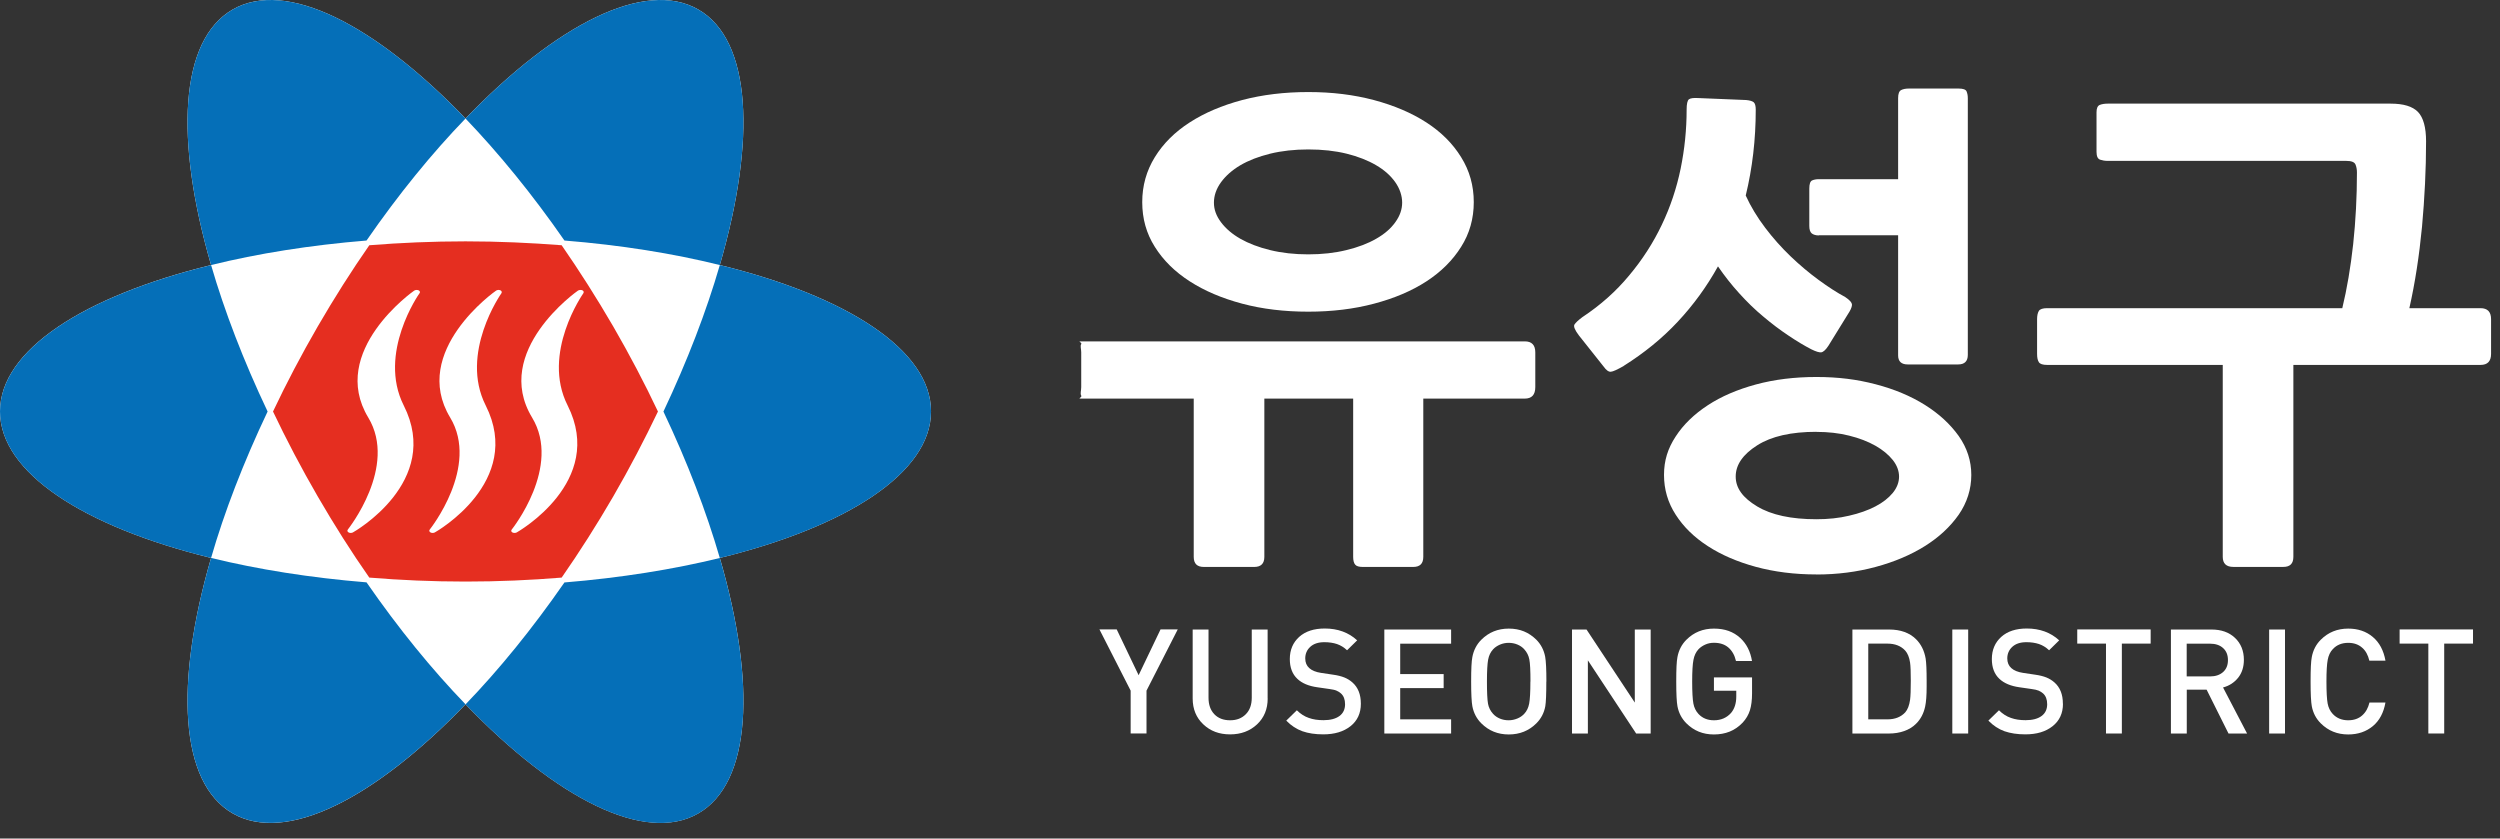 <svg width="161" height="54" viewBox="0 0 161 54" fill="none" xmlns="http://www.w3.org/2000/svg">
<rect x="0" y="0" width="161" height="54" fill="#333333" stroke="none"/>
<g clip-path="url(#clip0_2008_759)">
<path d="M98.191 25.67H91.66V35.863C91.66 36.297 91.445 36.511 91.009 36.511H87.762C87.524 36.511 87.359 36.465 87.277 36.365C87.19 36.269 87.144 36.1 87.144 35.863V25.67H81.424V35.863C81.424 36.297 81.204 36.511 80.774 36.511H77.526C77.091 36.511 76.876 36.297 76.876 35.863V25.67H69.631C69.347 25.67 69.704 25.606 69.631 25.474C69.553 25.346 69.631 25.164 69.631 24.927V22.695C69.631 22.458 69.553 22.28 69.631 22.162C69.704 22.043 69.347 21.984 69.631 21.984H98.195C98.648 21.984 98.873 22.221 98.873 22.695V24.927C98.873 25.424 98.648 25.67 98.195 25.67M84.254 20.072C82.715 20.072 81.296 19.903 79.995 19.556C78.694 19.21 77.568 18.73 76.615 18.115C75.658 17.499 74.911 16.759 74.371 15.897C73.826 15.039 73.56 14.077 73.56 13.018C73.56 11.96 73.831 10.997 74.371 10.121C74.911 9.245 75.658 8.501 76.615 7.885C77.568 7.269 78.694 6.79 79.995 6.443C81.296 6.101 82.711 5.928 84.254 5.928C85.798 5.928 87.181 6.101 88.477 6.443C89.773 6.79 90.904 7.269 91.857 7.885C92.809 8.501 93.556 9.245 94.096 10.121C94.641 10.992 94.911 11.96 94.911 13.018C94.911 14.077 94.641 15.039 94.096 15.897C93.556 16.759 92.814 17.499 91.87 18.115C90.927 18.73 89.8 19.21 88.49 19.556C87.185 19.903 85.77 20.072 84.254 20.072ZM84.254 9.624C83.366 9.624 82.546 9.715 81.799 9.897C81.048 10.08 80.412 10.331 79.88 10.641C79.354 10.951 78.937 11.321 78.63 11.741C78.328 12.16 78.177 12.598 78.177 13.05C78.177 13.502 78.328 13.903 78.63 14.309C78.937 14.72 79.354 15.076 79.88 15.377C80.412 15.678 81.048 15.925 81.799 16.107C82.546 16.29 83.366 16.381 84.254 16.381C85.143 16.381 85.958 16.29 86.704 16.107C87.456 15.925 88.092 15.683 88.623 15.377C89.155 15.076 89.567 14.72 89.86 14.309C90.153 13.903 90.299 13.483 90.299 13.05C90.299 12.617 90.153 12.16 89.86 11.741C89.567 11.321 89.155 10.951 88.623 10.641C88.097 10.331 87.46 10.08 86.723 9.897C85.985 9.715 85.166 9.624 84.254 9.624Z" fill="white"/>
<path d="M104.566 23.57C104.153 23.803 103.879 23.931 103.737 23.94C103.595 23.954 103.439 23.84 103.27 23.602L101.676 21.595C101.415 21.248 101.323 21.015 101.396 20.897C101.474 20.778 101.639 20.623 101.9 20.427C103.073 19.651 104.076 18.757 104.918 17.739C105.766 16.727 106.466 15.641 107.016 14.486C107.57 13.332 107.973 12.123 108.234 10.859C108.491 9.6 108.619 8.331 108.619 7.058C108.619 6.693 108.669 6.474 108.765 6.397C108.862 6.324 109.063 6.296 109.37 6.315L112.457 6.442C112.695 6.465 112.855 6.515 112.942 6.588C113.025 6.666 113.07 6.821 113.07 7.058C113.07 8.979 112.855 10.827 112.425 12.593C112.75 13.305 113.167 13.993 113.675 14.664C114.179 15.33 114.728 15.946 115.314 16.508C115.901 17.069 116.501 17.575 117.119 18.027C117.737 18.479 118.305 18.848 118.827 19.126C119.125 19.323 119.276 19.496 119.267 19.647C119.258 19.797 119.161 20.002 118.987 20.262L117.751 22.265C117.581 22.526 117.426 22.667 117.293 22.69C117.169 22.708 116.949 22.644 116.647 22.494C116.189 22.256 115.699 21.964 115.168 21.604C114.632 21.248 114.101 20.846 113.56 20.39C113.015 19.939 112.502 19.437 112.003 18.885C111.504 18.337 111.051 17.758 110.638 17.155C109.919 18.451 109.058 19.637 108.051 20.714C107.048 21.791 105.875 22.74 104.561 23.566M116.977 36.994C115.566 36.994 114.27 36.829 113.075 36.505C111.884 36.181 110.849 35.734 109.974 35.164C109.095 34.594 108.408 33.918 107.913 33.143C107.41 32.367 107.162 31.514 107.162 30.583C107.162 29.652 107.41 28.877 107.913 28.11C108.408 27.344 109.1 26.677 109.974 26.103C110.849 25.528 111.884 25.085 113.075 24.761C114.27 24.437 115.566 24.278 116.977 24.278C118.387 24.278 119.592 24.433 120.792 24.748C121.996 25.062 123.05 25.505 123.961 26.075C124.872 26.646 125.596 27.316 126.141 28.078C126.681 28.845 126.952 29.68 126.952 30.588C126.952 31.496 126.681 32.367 126.141 33.147C125.596 33.923 124.872 34.598 123.961 35.169C123.05 35.739 121.996 36.186 120.792 36.51C119.592 36.834 118.319 36.998 116.977 36.998M116.977 27.809C115.351 27.809 114.082 28.096 113.162 28.68C112.241 29.265 111.779 29.935 111.779 30.688C111.779 31.441 112.241 32.061 113.162 32.614C114.082 33.166 115.356 33.439 116.977 33.439C117.733 33.439 118.438 33.366 119.084 33.211C119.739 33.061 120.302 32.86 120.774 32.614C121.25 32.367 121.621 32.075 121.896 31.742C122.166 31.409 122.299 31.058 122.299 30.693C122.299 30.328 122.166 29.967 121.896 29.625C121.621 29.283 121.25 28.973 120.774 28.703C120.297 28.434 119.734 28.215 119.084 28.055C118.433 27.891 117.733 27.814 116.977 27.814M117.137 15.162C116.945 15.162 116.794 15.12 116.679 15.034C116.574 14.947 116.519 14.787 116.519 14.55V12.155C116.519 11.854 116.578 11.676 116.698 11.621C116.817 11.566 116.963 11.539 117.137 11.539H122.239V6.319C122.239 6.041 122.303 5.867 122.436 5.799C122.564 5.735 122.725 5.703 122.921 5.703H126.141C126.42 5.703 126.59 5.763 126.645 5.881C126.695 6 126.727 6.141 126.727 6.319V22.854C126.727 23.265 126.517 23.47 126.104 23.47H122.857C122.445 23.47 122.239 23.274 122.239 22.886V15.152H117.137V15.162Z" fill="white"/>
<path d="M159.747 23.501H147.693V35.861C147.693 36.294 147.482 36.509 147.047 36.509H143.828C143.374 36.509 143.145 36.294 143.145 35.861V23.501H131.838C131.554 23.501 131.375 23.442 131.302 23.323C131.224 23.204 131.188 23.026 131.188 22.789V20.558C131.188 20.321 131.229 20.143 131.302 20.024C131.375 19.906 131.558 19.846 131.838 19.846H150.844C151.146 18.596 151.38 17.218 151.545 15.722C151.705 14.221 151.787 12.688 151.787 11.109C151.787 10.913 151.755 10.739 151.691 10.589C151.623 10.438 151.43 10.361 151.1 10.361H135.735C135.557 10.361 135.396 10.333 135.245 10.283C135.094 10.228 135.016 10.064 135.016 9.781V7.226C135.016 6.966 135.089 6.811 135.227 6.756C135.369 6.701 135.538 6.674 135.735 6.674H153.963C154.787 6.674 155.369 6.852 155.717 7.208C156.06 7.564 156.239 8.198 156.239 9.101C156.239 10.913 156.147 12.747 155.978 14.604C155.799 16.461 155.534 18.204 155.163 19.846H159.742C160.2 19.846 160.425 20.084 160.425 20.558V22.789C160.425 23.264 160.2 23.501 159.742 23.501" fill="white"/>
<path d="M75.846 40.535L73.835 44.477V47.233H72.814V44.477L70.804 40.535H71.917L73.327 43.483L74.738 40.535H75.851H75.846Z" fill="white"/>
<path d="M81.639 44.98C81.639 45.665 81.41 46.221 80.952 46.65C80.494 47.079 79.917 47.294 79.217 47.294C78.516 47.294 77.948 47.079 77.495 46.65C77.037 46.221 76.808 45.665 76.808 44.98V40.541H77.829V44.935C77.829 45.382 77.953 45.733 78.2 45.993C78.447 46.253 78.786 46.386 79.217 46.386C79.647 46.386 79.977 46.253 80.233 45.993C80.49 45.733 80.613 45.377 80.613 44.935V40.541H81.635V44.98H81.639Z" fill="white"/>
<path d="M87.639 45.327C87.639 45.933 87.415 46.417 86.971 46.768C86.526 47.12 85.94 47.293 85.216 47.293C84.699 47.293 84.25 47.224 83.875 47.092C83.495 46.955 83.151 46.732 82.835 46.408L83.517 45.742C83.751 45.974 84.007 46.139 84.287 46.234C84.566 46.335 84.882 46.38 85.235 46.38C85.674 46.38 86.018 46.289 86.261 46.111C86.503 45.933 86.622 45.678 86.622 45.354C86.622 45.048 86.535 44.816 86.357 44.656C86.274 44.583 86.178 44.523 86.073 44.478C85.968 44.432 85.816 44.4 85.62 44.373L84.827 44.259C84.278 44.181 83.852 44.003 83.554 43.721C83.224 43.415 83.064 42.986 83.064 42.443C83.064 41.854 83.266 41.38 83.668 41.015C84.072 40.654 84.621 40.476 85.313 40.476C86.155 40.476 86.851 40.732 87.401 41.238L86.751 41.877C86.554 41.69 86.338 41.558 86.1 41.476C85.862 41.398 85.592 41.357 85.285 41.357C84.9 41.357 84.598 41.457 84.383 41.654C84.168 41.85 84.058 42.101 84.058 42.402C84.058 42.666 84.145 42.872 84.319 43.027C84.493 43.182 84.74 43.282 85.07 43.333L85.835 43.447C86.137 43.488 86.384 43.552 86.577 43.629C86.769 43.707 86.939 43.812 87.09 43.944C87.456 44.263 87.639 44.72 87.639 45.317V45.327Z" fill="white"/>
<path d="M93.452 47.239H89.151V40.541H93.452V41.453H90.173V43.411H92.971V44.314H90.173V46.326H93.452V47.239Z" fill="white"/>
<path d="M99.583 43.891C99.583 44.703 99.56 45.227 99.519 45.474C99.441 45.907 99.249 46.277 98.942 46.583C98.461 47.062 97.87 47.299 97.165 47.299C96.46 47.299 95.878 47.062 95.397 46.583C95.095 46.281 94.903 45.916 94.82 45.483C94.77 45.214 94.742 44.684 94.742 43.891C94.742 43.097 94.765 42.581 94.82 42.312C94.903 41.874 95.095 41.5 95.397 41.199C95.878 40.72 96.464 40.482 97.165 40.482C97.522 40.482 97.852 40.542 98.14 40.66C98.433 40.779 98.699 40.961 98.942 41.199C99.235 41.495 99.427 41.86 99.51 42.298C99.56 42.577 99.588 43.106 99.588 43.891H99.583ZM98.562 43.891C98.562 43.188 98.539 42.713 98.489 42.467C98.443 42.221 98.333 42.002 98.163 41.815C98.044 41.682 97.898 41.582 97.724 41.509C97.55 41.436 97.362 41.399 97.16 41.399C96.959 41.399 96.78 41.436 96.597 41.513C96.418 41.591 96.272 41.691 96.157 41.815C95.993 41.992 95.887 42.212 95.837 42.476C95.786 42.745 95.759 43.215 95.759 43.891C95.759 44.566 95.782 45.068 95.828 45.319C95.873 45.565 95.983 45.784 96.153 45.971C96.272 46.103 96.418 46.204 96.592 46.277C96.766 46.35 96.954 46.386 97.156 46.386C97.357 46.386 97.54 46.345 97.719 46.272C97.898 46.199 98.044 46.094 98.159 45.971C98.324 45.798 98.429 45.574 98.479 45.309C98.53 45.045 98.557 44.57 98.557 43.895L98.562 43.891Z" fill="white"/>
<path d="M106.303 47.239H105.368L102.259 42.526V47.239H101.237V40.541H102.172L105.281 45.245V40.541H106.303V47.239Z" fill="white"/>
<path d="M112.832 44.648C112.832 45.086 112.786 45.451 112.695 45.743C112.603 46.035 112.448 46.3 112.228 46.537C111.976 46.801 111.696 46.993 111.39 47.116C111.083 47.239 110.744 47.299 110.373 47.299C109.672 47.299 109.086 47.062 108.605 46.583C108.303 46.281 108.11 45.916 108.028 45.483C107.978 45.214 107.95 44.684 107.95 43.891C107.95 43.097 107.973 42.581 108.028 42.312C108.11 41.874 108.303 41.5 108.605 41.199C109.086 40.72 109.672 40.482 110.377 40.482C111.083 40.482 111.632 40.683 112.072 41.085C112.475 41.459 112.727 41.952 112.828 42.567H111.797C111.71 42.193 111.545 41.906 111.307 41.7C111.069 41.495 110.758 41.395 110.377 41.395C110.181 41.395 109.997 41.431 109.823 41.509C109.649 41.586 109.503 41.687 109.384 41.81C109.219 41.988 109.113 42.212 109.059 42.494C109.004 42.773 108.976 43.238 108.976 43.891C108.976 44.543 109.004 45.05 109.054 45.309C109.104 45.574 109.214 45.798 109.384 45.98C109.636 46.249 109.965 46.386 110.377 46.386C110.831 46.386 111.197 46.227 111.477 45.916C111.701 45.652 111.816 45.3 111.816 44.862V44.484H110.377V43.626H112.832V44.648Z" fill="white"/>
<path d="M124.076 43.84V44.209C124.076 44.78 124.044 45.208 123.98 45.5C123.884 45.948 123.692 46.317 123.394 46.609C123.188 46.815 122.931 46.974 122.634 47.079C122.336 47.184 122.006 47.239 121.658 47.239H119.295V40.541H121.658C122.395 40.541 122.977 40.751 123.398 41.17C123.719 41.49 123.925 41.905 124.012 42.412C124.053 42.667 124.076 43.146 124.076 43.84ZM123.055 43.84C123.055 43.283 123.041 42.891 123.009 42.672C122.959 42.334 122.853 42.074 122.698 41.901C122.423 41.599 122.038 41.449 121.553 41.449H120.316V46.326H121.553C122.038 46.326 122.418 46.176 122.698 45.875C122.853 45.697 122.959 45.427 123.009 45.067C123.041 44.83 123.055 44.419 123.055 43.844V43.84Z" fill="white"/>
<path d="M126.751 47.239H125.729V40.541H126.751V47.239Z" fill="white"/>
<path d="M132.855 45.327C132.855 45.933 132.631 46.417 132.186 46.768C131.742 47.12 131.16 47.293 130.432 47.293C129.915 47.293 129.471 47.224 129.09 47.092C128.71 46.955 128.367 46.732 128.051 46.408L128.733 45.742C128.967 45.974 129.223 46.139 129.503 46.234C129.782 46.335 130.098 46.38 130.451 46.38C130.89 46.38 131.234 46.289 131.476 46.111C131.719 45.933 131.838 45.678 131.838 45.354C131.838 45.048 131.751 44.816 131.573 44.656C131.49 44.583 131.394 44.523 131.289 44.478C131.183 44.432 131.032 44.4 130.835 44.373L130.043 44.259C129.493 44.181 129.067 44.003 128.765 43.721C128.435 43.415 128.275 42.986 128.275 42.443C128.275 41.854 128.477 41.38 128.88 41.015C129.283 40.654 129.832 40.476 130.524 40.476C131.367 40.476 132.063 40.732 132.612 41.238L131.962 41.877C131.765 41.69 131.55 41.558 131.312 41.476C131.073 41.398 130.803 41.357 130.496 41.357C130.112 41.357 129.809 41.457 129.594 41.654C129.379 41.85 129.269 42.101 129.269 42.402C129.269 42.666 129.356 42.872 129.53 43.027C129.704 43.182 129.951 43.282 130.281 43.333L131.046 43.447C131.348 43.488 131.596 43.552 131.788 43.629C131.98 43.707 132.15 43.812 132.301 43.944C132.667 44.263 132.85 44.72 132.85 45.317L132.855 45.327Z" fill="white"/>
<path d="M138.497 41.448H136.647V47.238H135.626V41.448H133.775V40.535H138.502V41.448H138.497Z" fill="white"/>
<path d="M144.707 47.239H143.516L142.106 44.414H140.828V47.239H139.807V40.541H142.417C143.049 40.541 143.553 40.719 143.933 41.079C144.313 41.44 144.506 41.914 144.506 42.494C144.506 42.95 144.382 43.338 144.135 43.648C143.883 43.958 143.562 44.168 143.164 44.273L144.712 47.239H144.707ZM143.48 42.512C143.48 42.183 143.379 41.928 143.168 41.736C142.962 41.549 142.683 41.453 142.335 41.453H140.823V43.561H142.335C142.674 43.561 142.948 43.47 143.164 43.283C143.374 43.096 143.48 42.84 143.48 42.512Z" fill="white"/>
<path d="M147.154 47.239H146.133V40.541H147.154V47.239Z" fill="white"/>
<path d="M153.624 45.236C153.51 45.894 153.24 46.405 152.814 46.76C152.383 47.116 151.856 47.299 151.224 47.299C150.524 47.299 149.938 47.062 149.457 46.583C149.154 46.281 148.962 45.916 148.88 45.483C148.829 45.214 148.802 44.684 148.802 43.891C148.802 43.097 148.825 42.581 148.88 42.312C148.962 41.874 149.154 41.5 149.457 41.199C149.938 40.72 150.524 40.482 151.224 40.482C151.856 40.482 152.383 40.66 152.809 41.021C153.235 41.377 153.505 41.888 153.624 42.545H152.585C152.502 42.189 152.351 41.91 152.131 41.719C151.893 41.504 151.591 41.399 151.224 41.399C150.817 41.399 150.483 41.532 150.231 41.806C150.066 41.979 149.956 42.212 149.905 42.49C149.851 42.773 149.823 43.238 149.823 43.891C149.823 44.543 149.851 45.05 149.901 45.309C149.951 45.574 150.061 45.798 150.231 45.98C150.483 46.249 150.812 46.386 151.224 46.386C151.591 46.386 151.889 46.281 152.122 46.076C152.356 45.871 152.511 45.588 152.594 45.241H153.624V45.236Z" fill="white"/>
<path d="M159.257 41.448H157.407V47.237H156.385V41.448H154.535V40.535H159.262V41.448H159.257Z" fill="white"/>
<path d="M59.959 26.495C59.959 22.549 54.545 19.076 46.357 17.069C48.706 8.993 48.399 2.583 44.969 0.612C41.539 -1.364 35.819 1.57 29.979 7.633C24.14 1.57 18.42 -1.364 14.985 0.612C11.555 2.583 11.248 8.993 13.593 17.069C5.404 19.076 0 22.549 0 26.495C0 30.442 5.404 33.923 13.593 35.931C11.248 44.002 11.555 50.412 14.985 52.383C18.42 54.364 24.136 51.425 29.979 45.357C35.819 51.421 41.539 54.364 44.969 52.383C48.399 50.412 48.706 44.002 46.357 35.931C54.545 33.919 59.959 30.447 59.959 26.495Z" fill="white"/>
<path d="M59.959 26.495C59.959 22.549 54.545 19.076 46.357 17.069C45.496 20.035 44.277 23.219 42.725 26.504C44.277 29.78 45.495 32.964 46.356 35.935C54.545 33.922 59.958 30.45 59.958 26.499L59.959 26.495Z" fill="#056FB8"/>
<path d="M13.593 17.07C5.404 19.078 0 22.551 0 26.497C0 30.444 5.404 33.925 13.593 35.933C14.449 32.967 15.677 29.782 17.234 26.502C15.677 23.221 14.454 20.032 13.593 17.066V17.07Z" fill="#056FB8"/>
<path d="M13.593 35.93C11.248 44.001 11.555 50.411 14.985 52.382C18.42 54.363 24.135 51.424 29.979 45.356C27.831 43.134 25.67 40.488 23.604 37.504C19.982 37.207 16.602 36.669 13.593 35.93Z" fill="#056FB8"/>
<path d="M46.357 17.069C48.706 8.993 48.399 2.583 44.969 0.612C41.539 -1.364 35.818 1.57 29.979 7.633C32.118 9.865 34.28 12.506 36.35 15.49C39.977 15.782 43.357 16.325 46.357 17.069Z" fill="#056FB8"/>
<path d="M29.979 7.633C24.14 1.57 18.42 -1.364 14.985 0.612C11.555 2.583 11.248 8.993 13.593 17.069C16.602 16.325 19.982 15.787 23.604 15.49C25.67 12.502 27.827 9.86 29.979 7.633Z" fill="#056FB8"/>
<path d="M29.98 45.362C35.819 51.426 41.539 54.368 44.969 52.388C48.399 50.417 48.706 44.006 46.356 35.935C43.357 36.669 39.973 37.213 36.35 37.51C34.28 40.494 32.127 43.14 29.98 45.362Z" fill="#056FB8"/>
<path d="M36.171 15.794C34.175 15.639 32.105 15.543 29.98 15.543C27.855 15.543 25.775 15.634 23.783 15.794C22.638 17.441 21.53 19.184 20.463 21.023C19.4 22.861 18.439 24.691 17.582 26.502C18.439 28.305 19.4 30.139 20.463 31.973C21.53 33.812 22.634 35.555 23.783 37.197C25.775 37.361 27.85 37.453 29.98 37.453C32.109 37.453 34.179 37.361 36.171 37.197C37.312 35.555 38.425 33.812 39.492 31.973C40.554 30.139 41.511 28.305 42.372 26.502C41.516 24.691 40.554 22.861 39.492 21.023C38.425 19.189 37.312 17.441 36.171 15.794Z" fill="#E52E20"/>
<path d="M27.017 18.886C26.985 18.922 24.306 22.75 26.001 26.113C28.487 31.027 22.781 34.262 22.726 34.289C22.685 34.312 22.634 34.321 22.584 34.321C22.534 34.321 22.488 34.312 22.451 34.289C22.373 34.248 22.346 34.166 22.401 34.102C22.428 34.061 25.625 30.05 23.715 26.889C21.137 22.618 26.619 18.749 26.674 18.717C26.752 18.667 26.866 18.658 26.953 18.694C27.04 18.735 27.072 18.817 27.022 18.881L27.017 18.886Z" fill="white"/>
<path d="M32.292 18.885C32.264 18.922 29.581 22.75 31.28 26.113C33.758 31.026 28.06 34.261 28.001 34.289C27.959 34.312 27.904 34.321 27.859 34.321C27.808 34.321 27.763 34.312 27.726 34.289C27.648 34.248 27.621 34.166 27.676 34.102C27.708 34.061 30.895 30.05 28.99 26.888C26.412 22.618 31.889 18.749 31.948 18.717C32.022 18.666 32.141 18.657 32.223 18.694C32.31 18.735 32.338 18.817 32.292 18.881V18.885Z" fill="white"/>
<path d="M37.568 18.886C37.545 18.922 34.852 22.75 36.556 26.113C39.034 31.027 33.323 34.262 33.277 34.289C33.236 34.312 33.185 34.321 33.13 34.321C33.089 34.321 33.039 34.312 32.998 34.289C32.92 34.248 32.901 34.166 32.956 34.102C32.989 34.061 36.181 30.05 34.266 26.889C31.683 22.618 37.165 18.749 37.22 18.717C37.298 18.667 37.417 18.658 37.504 18.694C37.591 18.735 37.614 18.817 37.568 18.881V18.886Z" fill="white"/>
</g>
<defs>
<clipPath id="clip0_2008_759">
<rect width="161" height="54" fill="white"/>
</clipPath>
</defs>
</svg>
